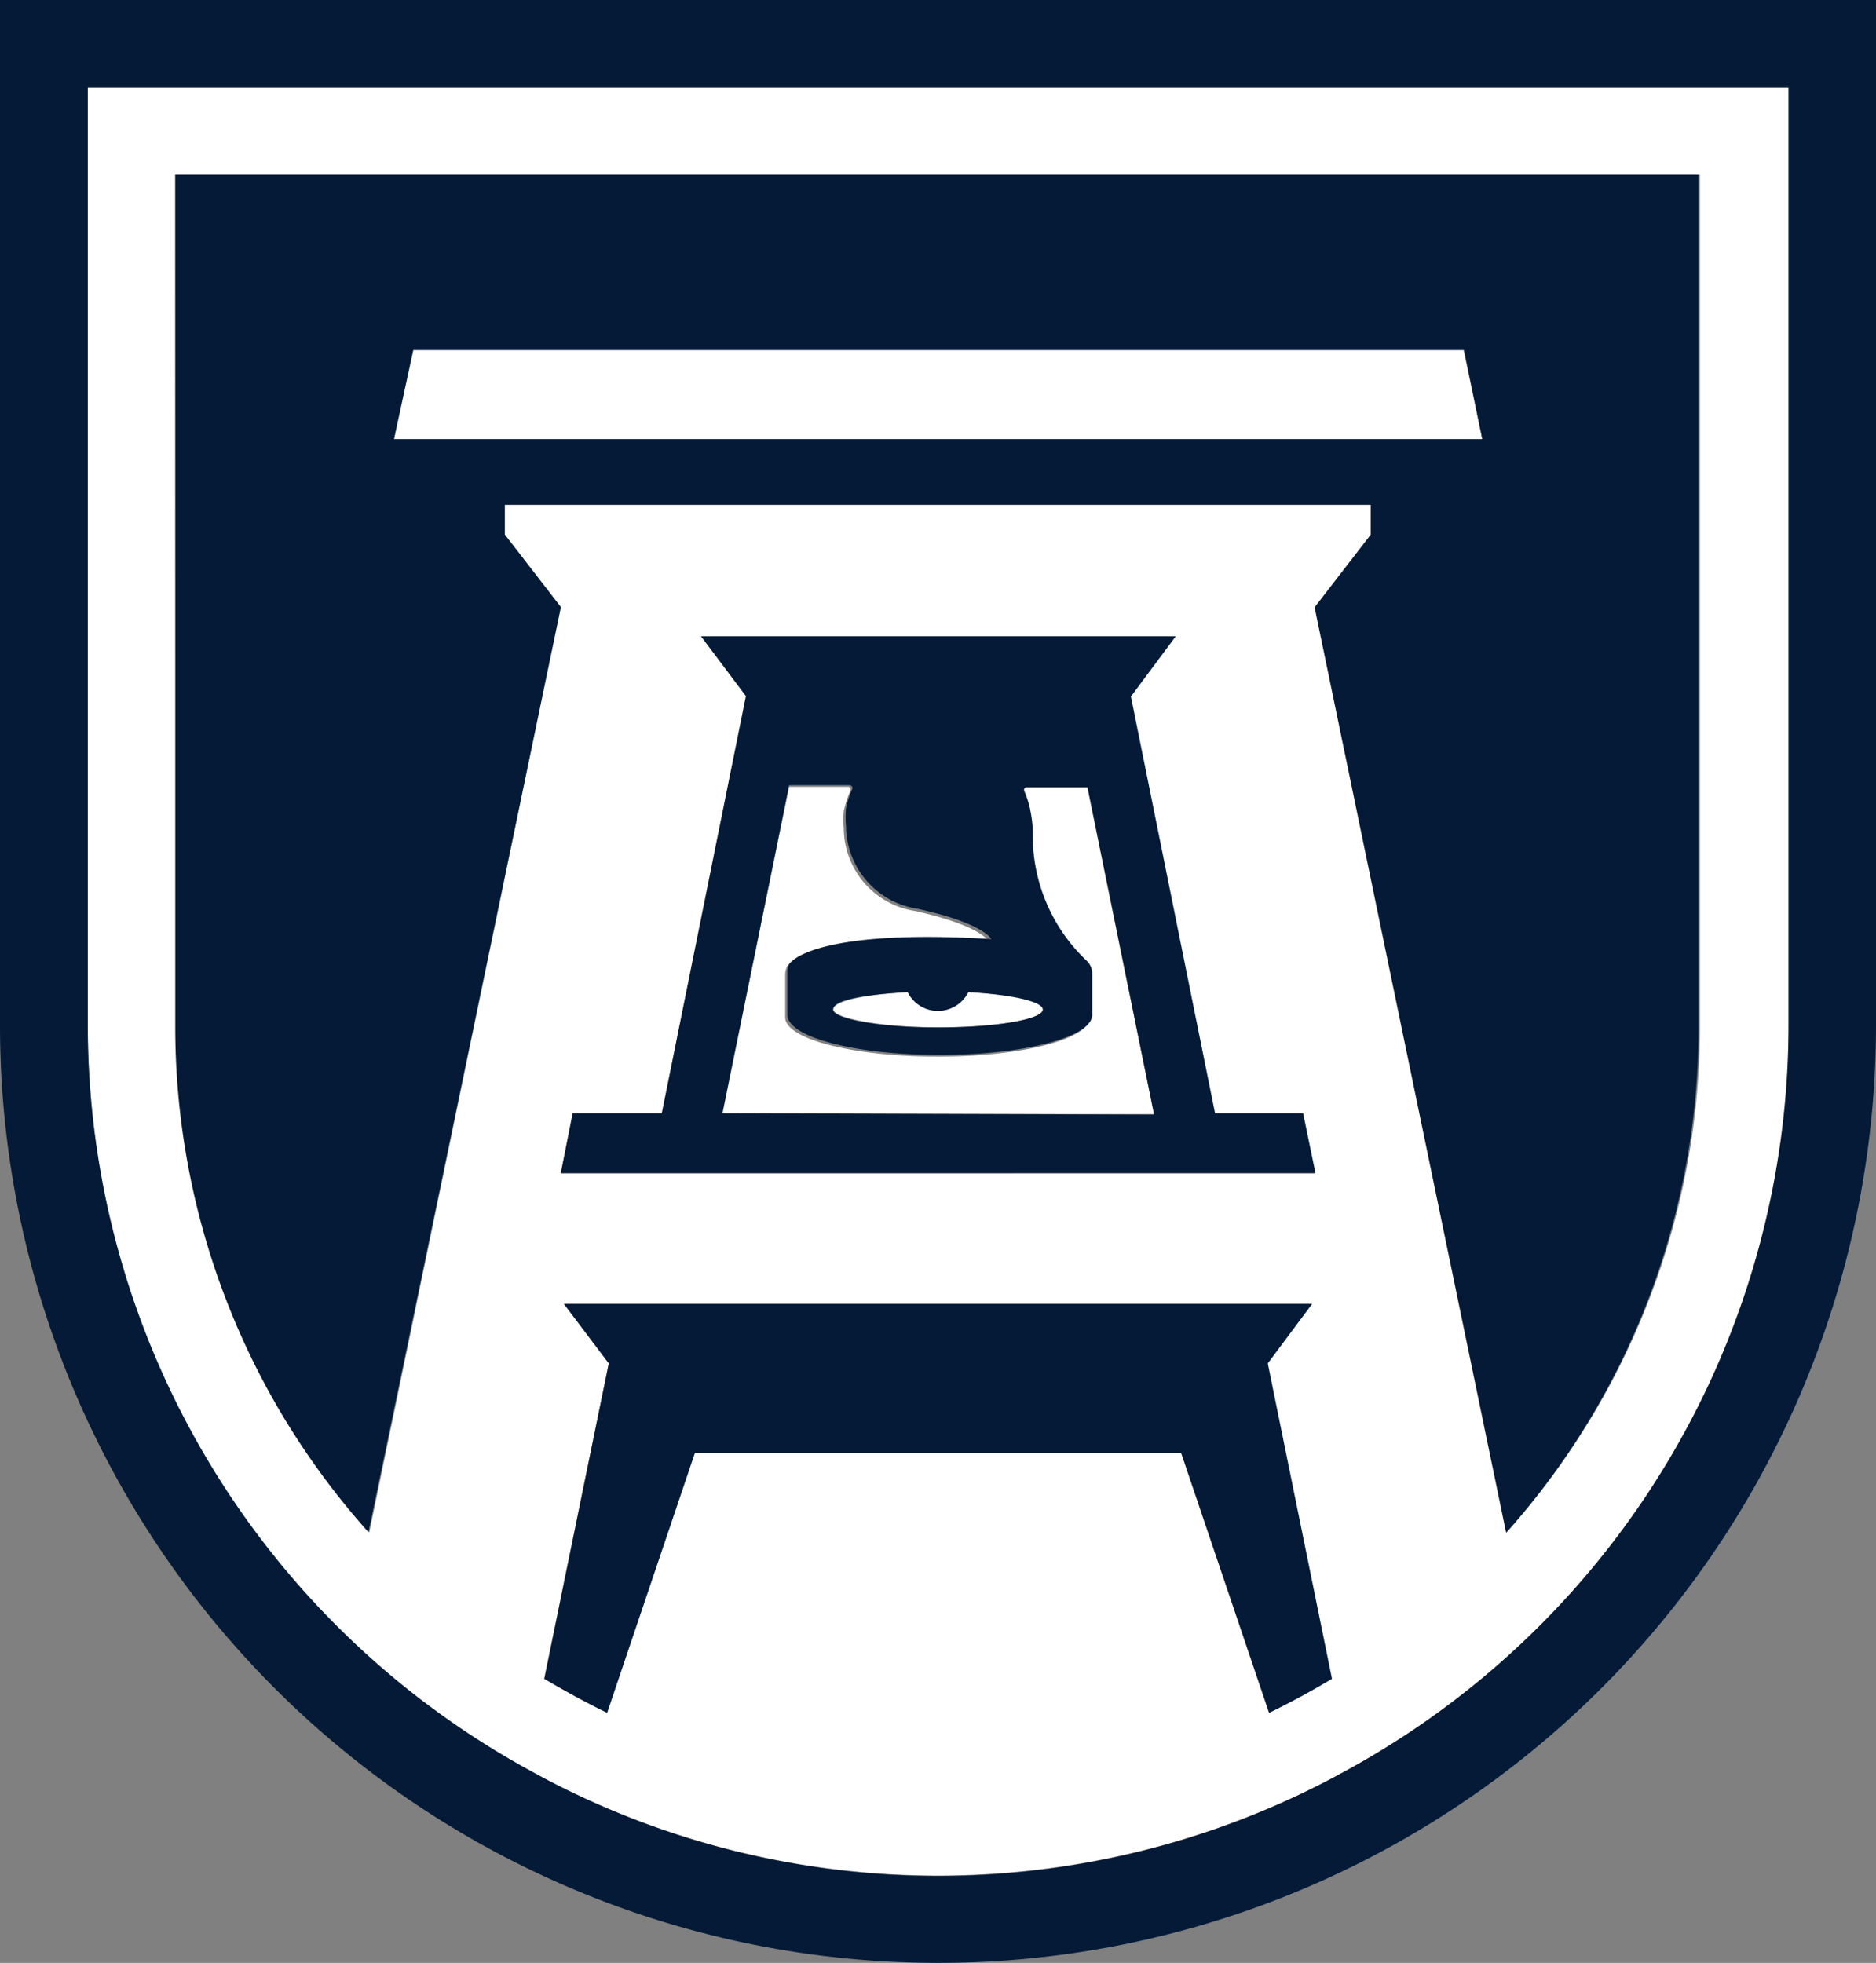<svg id="Layer_1" data-name="Layer 1" xmlns="http://www.w3.org/2000/svg" viewBox="0 0 66.9 70"><rect x="0" y="0" width="66.9" height="70" fill="#808080" stroke="none"/><defs><style>.cls-1{fill:#fff;}.cls-2{fill:#041a37;}.cls-3{fill:none;}</style></defs><title>augusta-university_icon</title><path class="cls-1" d="M38.77,28H36.61a.11.11,0,0,0-.11.12,0,0,0,0,0,0,0,3.68,3.68,0,0,1,.23.71c0,.2.08.84.08,1a6.13,6.13,0,0,0,1.87,4.41.67.67,0,0,1,.2.48v1.54c0,.8-2.44,1.42-5.44,1.42S28,37.06,28,36.28V34.74a.68.68,0,0,1,.07-.28c.44-.54,2.42-1.18,7.2-.88,0,0-.25-.56-2.63-1.09a3,3,0,0,1-2.55-2.94,3.31,3.31,0,0,1,0-.63,3.68,3.68,0,0,1,.23-.71.11.11,0,0,0-.06-.15H28.14L25.76,39.73H41.15Z"/><path class="cls-1" d="M33.45,36.05a1.2,1.2,0,0,1-1.08-.67c-1.54.09-2.66.33-2.66.62s1.67.64,3.74.64,3.74-.29,3.74-.64-1.12-.53-2.66-.62a1.2,1.2,0,0,1-1.08.67Z"/><path class="cls-1" d="M52.19,12.48H14.7l-.65,3.18H52.86Z"/><path class="cls-1" d="M18.76,63.08l.55.3a30.25,30.25,0,0,0,28.27,0l.56-.3A30.28,30.28,0,0,0,63.79,36.58V3.12H3.13V36.55A30.29,30.29,0,0,0,18.76,63.08Zm26.49-2-3.13-9.27H24.78l-3.13,9.27c-.76-.37-1.5-.78-2.24-1.21l2.3-11.25-1.6-2.12H46.79l-1.6,2.12,2.29,11.25c-.73.43-1.47.84-2.22,1.21ZM25,22.69H41.9l-1.59,2.15,3,14.87h3.14l.44,2.14H20l.44-2.14h3.17l3-14.87ZM6.25,6.23H60.62V36.55a27,27,0,0,1-6.89,18.09l-6.83-33,2-2.59V18H18v1.07L20,21.65l-6.83,33a27.06,27.06,0,0,1-6.9-18.09Z"/><path class="cls-2" d="M0,36.55A33.44,33.44,0,0,0,33.43,70h0A33.44,33.44,0,0,0,66.9,36.58V0H0ZM3.13,3.12H63.78V36.55A30.3,30.3,0,0,1,48.12,63.08l-.55.3a30.06,30.06,0,0,1-28.23,0l-.55-.3A30.3,30.3,0,0,1,3.13,36.55Z"/><path class="cls-2" d="M20,21.65,18,19.06V18H48.88v1.07l-2,2.59,6.83,33a27.05,27.05,0,0,0,6.86-18.09V6.23H6.25V36.55a27,27,0,0,0,6.89,18.09Zm-5.26-9.17H52.21l.65,3.18H14.05Z"/><path class="cls-3" d="M18.76,63.08l.57.3"/><path class="cls-2" d="M46.79,46.5H20.11l1.6,2.12-2.3,11.25c.73.43,1.47.84,2.24,1.21l3.13-9.27H42.12l3.14,9.27c.77-.37,1.52-.78,2.24-1.21L45.21,48.62Z"/><path class="cls-3" d="M48.14,63.08l-.56.3"/><path class="cls-3" d="M36.61,28.07h0a.11.11,0,0,0-.06.14,3.56,3.56,0,0,1,.23.72,4.23,4.23,0,0,1,.08.95,6.13,6.13,0,0,0,1.92,4.37.63.63,0,0,1,.2.48v1.51c0,.79-2.43,1.43-5.43,1.43s-5.44-.63-5.44-1.43V34.72a.59.59,0,0,1,.07-.29c.44-.54,2.4-1.18,7.2-.88,0,0-.25-.56-2.63-1.08a3,3,0,0,1-2.55-2.95,3.31,3.31,0,0,1,0-.63,3.1,3.1,0,0,1,.23-.71s0,0,0,0a.11.11,0,0,0-.11-.12H28.14L25.76,39.74H41.15L38.77,28.07Z"/><path class="cls-3" d="M34,35.92a1.2,1.2,0,0,1-1.62-.54c-1.54.09-2.66.26-2.66.62s1.67.64,3.74.64,3.72-.28,3.74-.64-1.14-.53-2.66-.62A1.18,1.18,0,0,1,34,35.92Z"/><polygon class="cls-2" points="37.19 36 37.19 36 37.19 36.01 37.19 36"/><path class="cls-2" d="M46.47,39.7H43.33l-3-14.86,1.6-2.15H25l1.6,2.13-3,14.88H20.42L20,41.83H46.91Zm-20.71,0L28.14,28h2.15a.11.11,0,0,1,.11.12s0,0,0,0a3.1,3.1,0,0,0-.23.71,3.31,3.31,0,0,0,0,.63,3,3,0,0,0,2.55,2.95c2.38.52,2.63,1.08,2.63,1.08-4.8-.3-6.76.34-7.2.88a.59.59,0,0,0-.07.29v1.53c0,.8,2.43,1.43,5.44,1.43s5.43-.64,5.43-1.43V34.74a.63.63,0,0,0-.2-.48,6.13,6.13,0,0,1-1.92-4.37,4.23,4.23,0,0,0-.08-.95,3.56,3.56,0,0,0-.23-.72.11.11,0,0,1,.06-.14h2.2l2.38,11.67ZM37.19,36h0c0,.36-1.69.64-3.74.64s-3.74-.29-3.74-.64,1.12-.53,2.66-.62a1.2,1.2,0,0,0,1.62.54,1.18,1.18,0,0,0,.54-.54C36.05,35.47,37.17,35.71,37.19,36Z"/></svg>